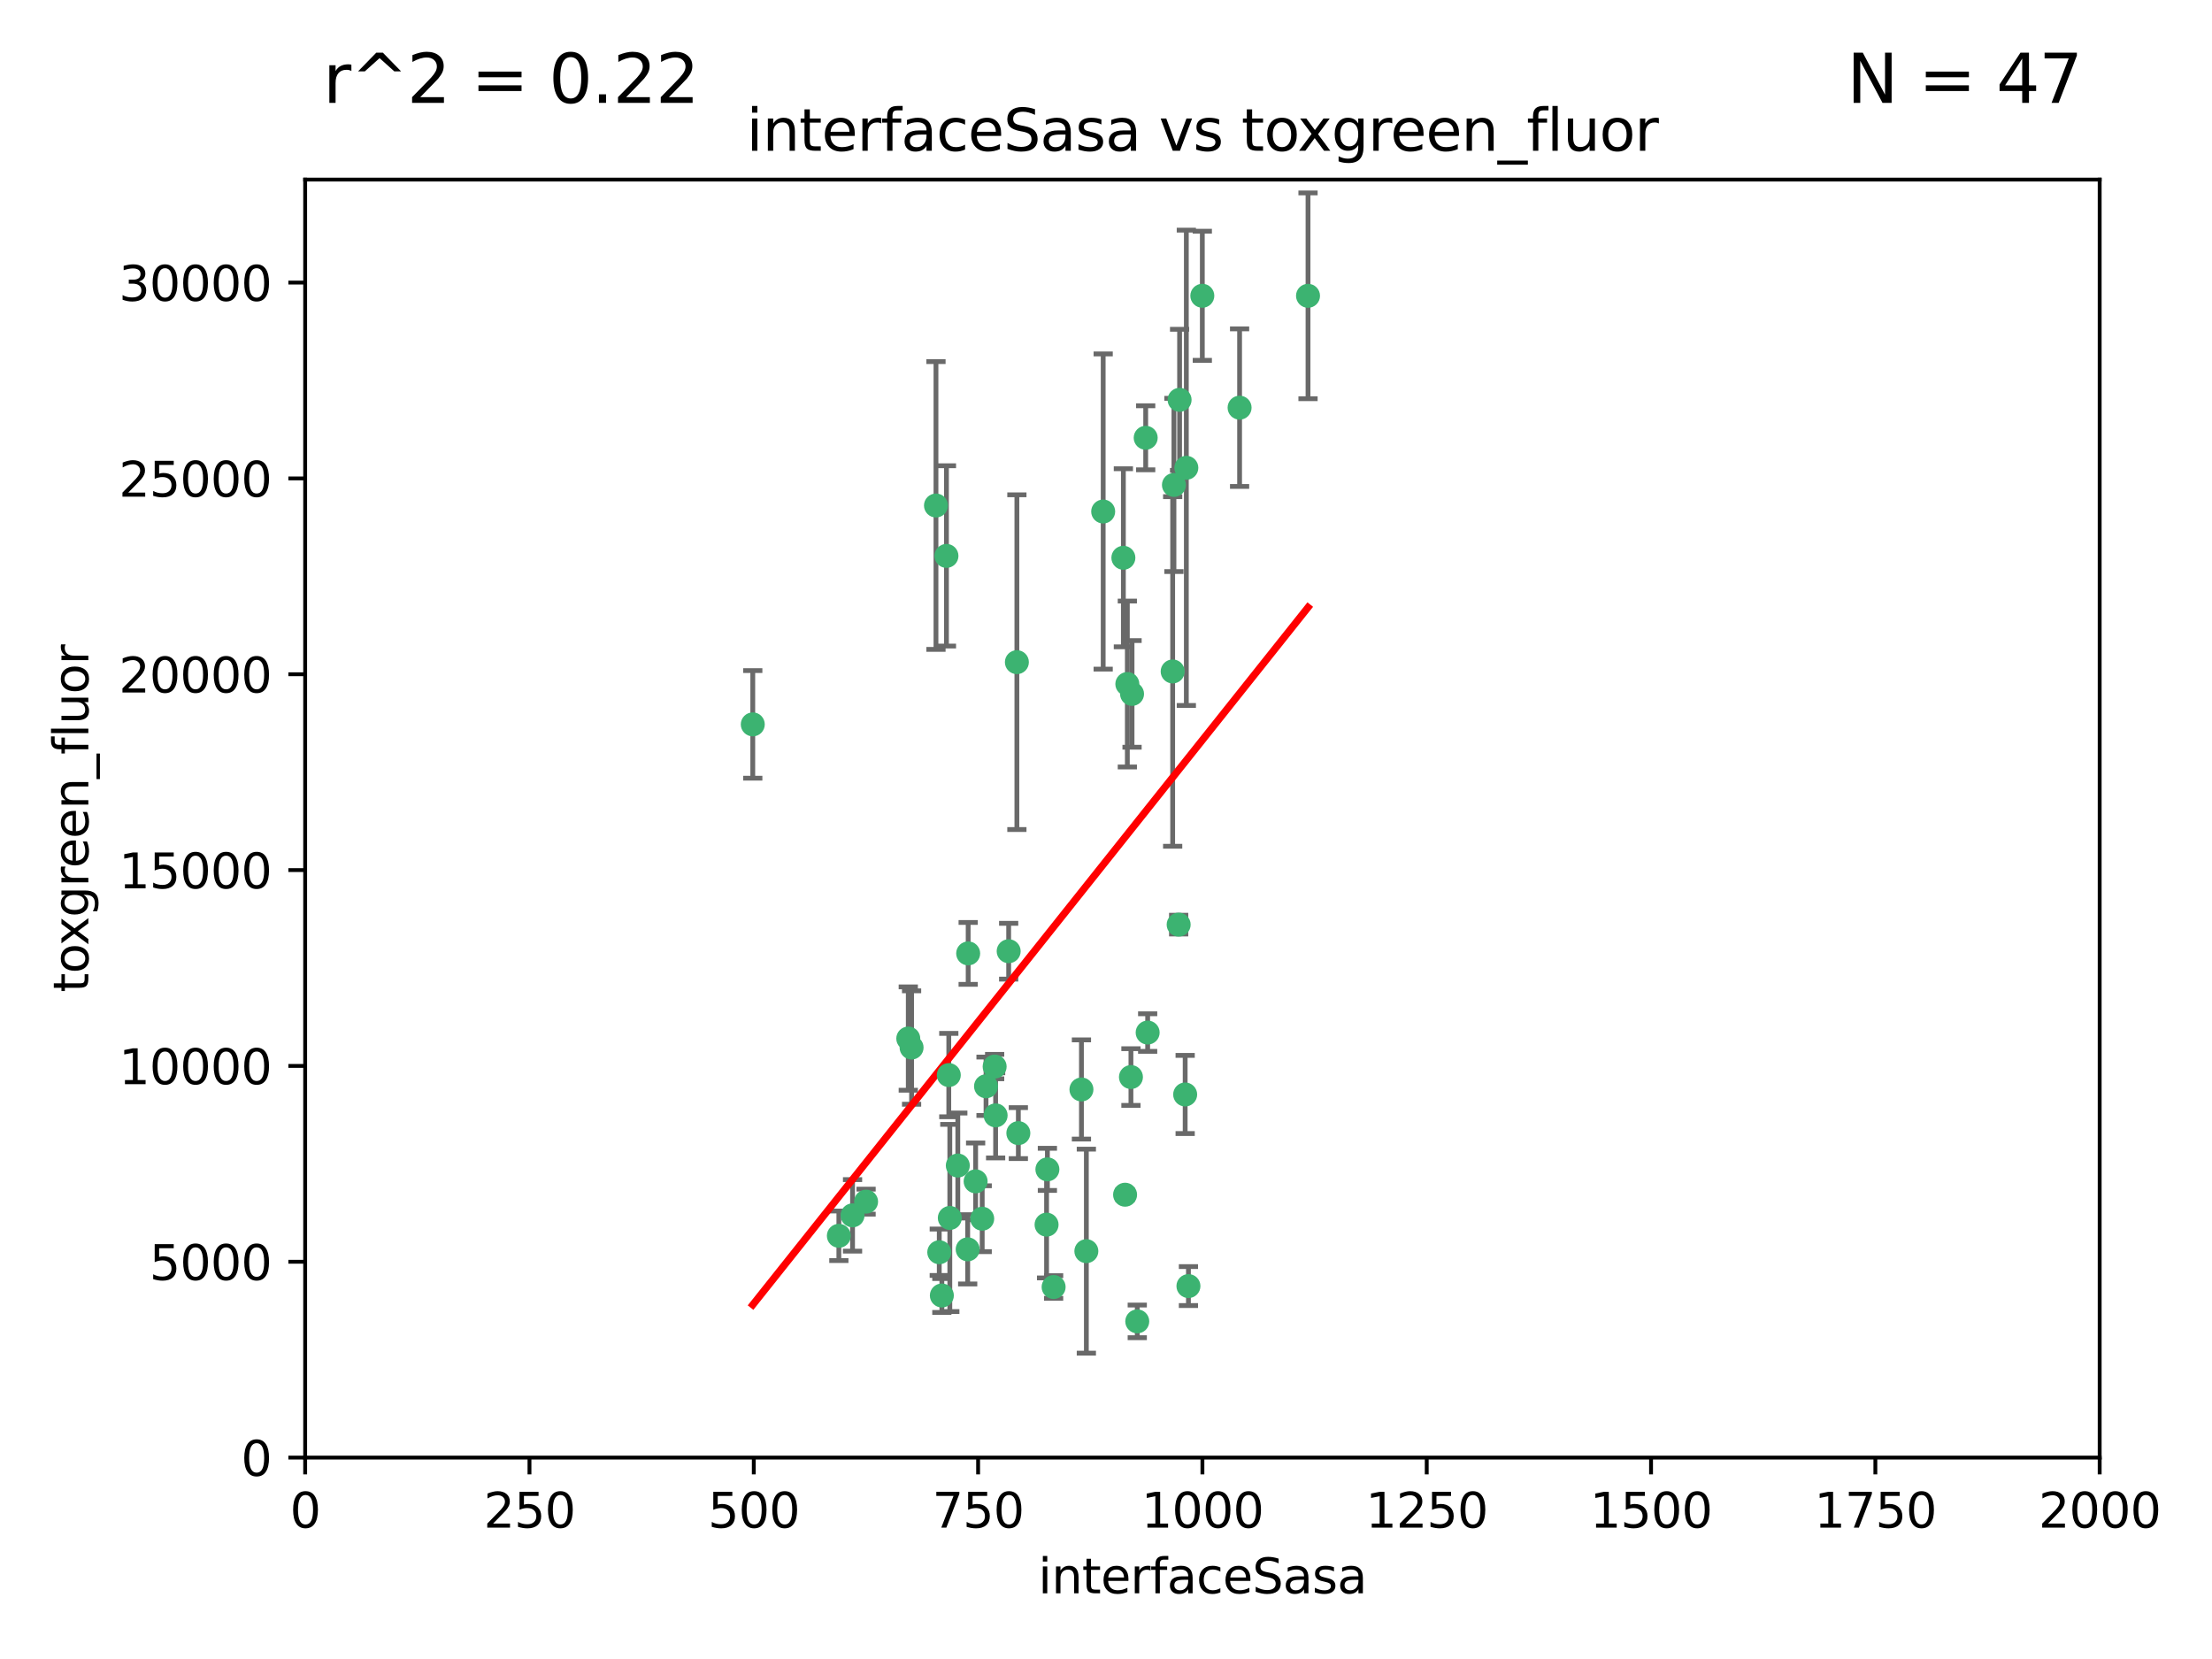 <?xml version="1.0" encoding="utf-8" standalone="no"?>
<!DOCTYPE svg PUBLIC "-//W3C//DTD SVG 1.1//EN"
  "http://www.w3.org/Graphics/SVG/1.1/DTD/svg11.dtd">
<svg xmlns:xlink="http://www.w3.org/1999/xlink" width="460.8pt" height="345.6pt" viewBox="0 0 460.8 345.6" xmlns="http://www.w3.org/2000/svg" version="1.1">
 <defs>
  <style type="text/css">*{stroke-linejoin: round; stroke-linecap: butt}</style>
 </defs>
 <g id="figure_1">
  <g id="patch_1">
   <path d="M 0 345.6 
L 460.8 345.6 
L 460.8 0 
L 0 0 
z
" style="fill: #ffffff"/>
  </g>
  <g id="axes_1">
   <g id="patch_2">
    <path d="M 63.571 303.64 
L 437.4 303.64 
L 437.4 37.411 
L 63.571 37.411 
z
" style="fill: #ffffff"/>
   </g>
   <g id="PathCollection_1">
    <defs>
     <path id="m208e64c1c4" d="M 0 1.118 
C 0.297 1.118 0.581 1 0.791 0.791 
C 1 0.581 1.118 0.297 1.118 0 
C 1.118 -0.297 1 -0.581 0.791 -0.791 
C 0.581 -1 0.297 -1.118 0 -1.118 
C -0.297 -1.118 -0.581 -1 -0.791 -0.791 
C -1 -0.581 -1.118 -0.297 -1.118 0 
C -1.118 0.297 -1 0.581 -0.791 0.791 
C -0.581 1 -0.297 1.118 0 1.118 
z
" style="stroke: #3cb371"/>
    </defs>
    <g clip-path="url(#pb734b043d9)">
     <use xlink:href="#m208e64c1c4" x="272.484" y="61.623" style="fill: #3cb371; stroke: #3cb371"/>
     <use xlink:href="#m208e64c1c4" x="174.75" y="257.44" style="fill: #3cb371; stroke: #3cb371"/>
     <use xlink:href="#m208e64c1c4" x="258.229" y="84.925" style="fill: #3cb371; stroke: #3cb371"/>
     <use xlink:href="#m208e64c1c4" x="247.136" y="97.451" style="fill: #3cb371; stroke: #3cb371"/>
     <use xlink:href="#m208e64c1c4" x="244.553" y="101.022" style="fill: #3cb371; stroke: #3cb371"/>
     <use xlink:href="#m208e64c1c4" x="234.02" y="116.196" style="fill: #3cb371; stroke: #3cb371"/>
     <use xlink:href="#m208e64c1c4" x="238.669" y="91.198" style="fill: #3cb371; stroke: #3cb371"/>
     <use xlink:href="#m208e64c1c4" x="245.731" y="83.293" style="fill: #3cb371; stroke: #3cb371"/>
     <use xlink:href="#m208e64c1c4" x="250.465" y="61.614" style="fill: #3cb371; stroke: #3cb371"/>
     <use xlink:href="#m208e64c1c4" x="201.688" y="198.611" style="fill: #3cb371; stroke: #3cb371"/>
     <use xlink:href="#m208e64c1c4" x="194.981" y="105.307" style="fill: #3cb371; stroke: #3cb371"/>
     <use xlink:href="#m208e64c1c4" x="210.123" y="198.156" style="fill: #3cb371; stroke: #3cb371"/>
     <use xlink:href="#m208e64c1c4" x="229.813" y="106.557" style="fill: #3cb371; stroke: #3cb371"/>
     <use xlink:href="#m208e64c1c4" x="234.375" y="248.881" style="fill: #3cb371; stroke: #3cb371"/>
     <use xlink:href="#m208e64c1c4" x="212.14" y="236.048" style="fill: #3cb371; stroke: #3cb371"/>
     <use xlink:href="#m208e64c1c4" x="195.666" y="260.866" style="fill: #3cb371; stroke: #3cb371"/>
     <use xlink:href="#m208e64c1c4" x="235.596" y="224.369" style="fill: #3cb371; stroke: #3cb371"/>
     <use xlink:href="#m208e64c1c4" x="247.573" y="267.914" style="fill: #3cb371; stroke: #3cb371"/>
     <use xlink:href="#m208e64c1c4" x="201.587" y="260.26" style="fill: #3cb371; stroke: #3cb371"/>
     <use xlink:href="#m208e64c1c4" x="236.912" y="275.268" style="fill: #3cb371; stroke: #3cb371"/>
     <use xlink:href="#m208e64c1c4" x="219.488" y="268.108" style="fill: #3cb371; stroke: #3cb371"/>
     <use xlink:href="#m208e64c1c4" x="196.206" y="269.875" style="fill: #3cb371; stroke: #3cb371"/>
     <use xlink:href="#m208e64c1c4" x="189.211" y="216.348" style="fill: #3cb371; stroke: #3cb371"/>
     <use xlink:href="#m208e64c1c4" x="226.308" y="260.64" style="fill: #3cb371; stroke: #3cb371"/>
     <use xlink:href="#m208e64c1c4" x="203.241" y="246.096" style="fill: #3cb371; stroke: #3cb371"/>
     <use xlink:href="#m208e64c1c4" x="211.835" y="137.942" style="fill: #3cb371; stroke: #3cb371"/>
     <use xlink:href="#m208e64c1c4" x="245.536" y="192.617" style="fill: #3cb371; stroke: #3cb371"/>
     <use xlink:href="#m208e64c1c4" x="244.288" y="139.875" style="fill: #3cb371; stroke: #3cb371"/>
     <use xlink:href="#m208e64c1c4" x="239.078" y="215.101" style="fill: #3cb371; stroke: #3cb371"/>
     <use xlink:href="#m208e64c1c4" x="235.826" y="144.554" style="fill: #3cb371; stroke: #3cb371"/>
     <use xlink:href="#m208e64c1c4" x="246.891" y="227.999" style="fill: #3cb371; stroke: #3cb371"/>
     <use xlink:href="#m208e64c1c4" x="204.611" y="253.881" style="fill: #3cb371; stroke: #3cb371"/>
     <use xlink:href="#m208e64c1c4" x="218.192" y="243.6" style="fill: #3cb371; stroke: #3cb371"/>
     <use xlink:href="#m208e64c1c4" x="177.602" y="253.182" style="fill: #3cb371; stroke: #3cb371"/>
     <use xlink:href="#m208e64c1c4" x="189.899" y="218.219" style="fill: #3cb371; stroke: #3cb371"/>
     <use xlink:href="#m208e64c1c4" x="180.421" y="250.326" style="fill: #3cb371; stroke: #3cb371"/>
     <use xlink:href="#m208e64c1c4" x="197.864" y="253.723" style="fill: #3cb371; stroke: #3cb371"/>
     <use xlink:href="#m208e64c1c4" x="205.407" y="226.291" style="fill: #3cb371; stroke: #3cb371"/>
     <use xlink:href="#m208e64c1c4" x="234.846" y="142.491" style="fill: #3cb371; stroke: #3cb371"/>
     <use xlink:href="#m208e64c1c4" x="197.163" y="115.804" style="fill: #3cb371; stroke: #3cb371"/>
     <use xlink:href="#m208e64c1c4" x="225.284" y="226.956" style="fill: #3cb371; stroke: #3cb371"/>
     <use xlink:href="#m208e64c1c4" x="218.019" y="255.117" style="fill: #3cb371; stroke: #3cb371"/>
     <use xlink:href="#m208e64c1c4" x="199.529" y="242.802" style="fill: #3cb371; stroke: #3cb371"/>
     <use xlink:href="#m208e64c1c4" x="197.651" y="223.957" style="fill: #3cb371; stroke: #3cb371"/>
     <use xlink:href="#m208e64c1c4" x="207.406" y="232.356" style="fill: #3cb371; stroke: #3cb371"/>
     <use xlink:href="#m208e64c1c4" x="207.202" y="222.186" style="fill: #3cb371; stroke: #3cb371"/>
     <use xlink:href="#m208e64c1c4" x="156.817" y="150.901" style="fill: #3cb371; stroke: #3cb371"/>
    </g>
   </g>
   <g id="matplotlib.axis_1">
    <g id="xtick_1">
     <g id="line2d_1">
      <defs>
       <path id="m89a34a3518" d="M 0 0 
L 0 3.5 
" style="stroke: #000000; stroke-width: 0.8"/>
      </defs>
      <g>
       <use xlink:href="#m89a34a3518" x="63.571" y="303.64" style="stroke: #000000; stroke-width: 0.8"/>
      </g>
     </g>
     <g id="text_1">
      <!-- 0 -->
      <g transform="translate(60.39 318.238)scale(0.1 -0.1)">
       <defs>
        <path id="DejaVuSans-30" d="M 2034 4250 
Q 1547 4250 1301 3770 
Q 1056 3291 1056 2328 
Q 1056 1369 1301 889 
Q 1547 409 2034 409 
Q 2525 409 2770 889 
Q 3016 1369 3016 2328 
Q 3016 3291 2770 3770 
Q 2525 4250 2034 4250 
z
M 2034 4750 
Q 2819 4750 3233 4129 
Q 3647 3509 3647 2328 
Q 3647 1150 3233 529 
Q 2819 -91 2034 -91 
Q 1250 -91 836 529 
Q 422 1150 422 2328 
Q 422 3509 836 4129 
Q 1250 4750 2034 4750 
z
" transform="scale(0.016)"/>
       </defs>
       <use xlink:href="#DejaVuSans-30"/>
      </g>
     </g>
    </g>
    <g id="xtick_2">
     <g id="line2d_2">
      <g>
       <use xlink:href="#m89a34a3518" x="110.3" y="303.64" style="stroke: #000000; stroke-width: 0.8"/>
      </g>
     </g>
     <g id="text_2">
      <!-- 250 -->
      <g transform="translate(100.756 318.238)scale(0.1 -0.1)">
       <defs>
        <path id="DejaVuSans-32" d="M 1228 531 
L 3431 531 
L 3431 0 
L 469 0 
L 469 531 
Q 828 903 1448 1529 
Q 2069 2156 2228 2338 
Q 2531 2678 2651 2914 
Q 2772 3150 2772 3378 
Q 2772 3750 2511 3984 
Q 2250 4219 1831 4219 
Q 1534 4219 1204 4116 
Q 875 4013 500 3803 
L 500 4441 
Q 881 4594 1212 4672 
Q 1544 4750 1819 4750 
Q 2544 4750 2975 4387 
Q 3406 4025 3406 3419 
Q 3406 3131 3298 2873 
Q 3191 2616 2906 2266 
Q 2828 2175 2409 1742 
Q 1991 1309 1228 531 
z
" transform="scale(0.016)"/>
        <path id="DejaVuSans-35" d="M 691 4666 
L 3169 4666 
L 3169 4134 
L 1269 4134 
L 1269 2991 
Q 1406 3038 1543 3061 
Q 1681 3084 1819 3084 
Q 2600 3084 3056 2656 
Q 3513 2228 3513 1497 
Q 3513 744 3044 326 
Q 2575 -91 1722 -91 
Q 1428 -91 1123 -41 
Q 819 9 494 109 
L 494 744 
Q 775 591 1075 516 
Q 1375 441 1709 441 
Q 2250 441 2565 725 
Q 2881 1009 2881 1497 
Q 2881 1984 2565 2268 
Q 2250 2553 1709 2553 
Q 1456 2553 1204 2497 
Q 953 2441 691 2322 
L 691 4666 
z
" transform="scale(0.016)"/>
       </defs>
       <use xlink:href="#DejaVuSans-32"/>
       <use xlink:href="#DejaVuSans-35" x="63.623"/>
       <use xlink:href="#DejaVuSans-30" x="127.246"/>
      </g>
     </g>
    </g>
    <g id="xtick_3">
     <g id="line2d_3">
      <g>
       <use xlink:href="#m89a34a3518" x="157.028" y="303.64" style="stroke: #000000; stroke-width: 0.8"/>
      </g>
     </g>
     <g id="text_3">
      <!-- 500 -->
      <g transform="translate(147.485 318.238)scale(0.1 -0.1)">
       <use xlink:href="#DejaVuSans-35"/>
       <use xlink:href="#DejaVuSans-30" x="63.623"/>
       <use xlink:href="#DejaVuSans-30" x="127.246"/>
      </g>
     </g>
    </g>
    <g id="xtick_4">
     <g id="line2d_4">
      <g>
       <use xlink:href="#m89a34a3518" x="203.757" y="303.64" style="stroke: #000000; stroke-width: 0.8"/>
      </g>
     </g>
     <g id="text_4">
      <!-- 750 -->
      <g transform="translate(194.213 318.238)scale(0.1 -0.1)">
       <defs>
        <path id="DejaVuSans-37" d="M 525 4666 
L 3525 4666 
L 3525 4397 
L 1831 0 
L 1172 0 
L 2766 4134 
L 525 4134 
L 525 4666 
z
" transform="scale(0.016)"/>
       </defs>
       <use xlink:href="#DejaVuSans-37"/>
       <use xlink:href="#DejaVuSans-35" x="63.623"/>
       <use xlink:href="#DejaVuSans-30" x="127.246"/>
      </g>
     </g>
    </g>
    <g id="xtick_5">
     <g id="line2d_5">
      <g>
       <use xlink:href="#m89a34a3518" x="250.486" y="303.64" style="stroke: #000000; stroke-width: 0.8"/>
      </g>
     </g>
     <g id="text_5">
      <!-- 1000 -->
      <g transform="translate(237.761 318.238)scale(0.1 -0.1)">
       <defs>
        <path id="DejaVuSans-31" d="M 794 531 
L 1825 531 
L 1825 4091 
L 703 3866 
L 703 4441 
L 1819 4666 
L 2450 4666 
L 2450 531 
L 3481 531 
L 3481 0 
L 794 0 
L 794 531 
z
" transform="scale(0.016)"/>
       </defs>
       <use xlink:href="#DejaVuSans-31"/>
       <use xlink:href="#DejaVuSans-30" x="63.623"/>
       <use xlink:href="#DejaVuSans-30" x="127.246"/>
       <use xlink:href="#DejaVuSans-30" x="190.869"/>
      </g>
     </g>
    </g>
    <g id="xtick_6">
     <g id="line2d_6">
      <g>
       <use xlink:href="#m89a34a3518" x="297.214" y="303.64" style="stroke: #000000; stroke-width: 0.8"/>
      </g>
     </g>
     <g id="text_6">
      <!-- 1250 -->
      <g transform="translate(284.489 318.238)scale(0.1 -0.1)">
       <use xlink:href="#DejaVuSans-31"/>
       <use xlink:href="#DejaVuSans-32" x="63.623"/>
       <use xlink:href="#DejaVuSans-35" x="127.246"/>
       <use xlink:href="#DejaVuSans-30" x="190.869"/>
      </g>
     </g>
    </g>
    <g id="xtick_7">
     <g id="line2d_7">
      <g>
       <use xlink:href="#m89a34a3518" x="343.943" y="303.64" style="stroke: #000000; stroke-width: 0.8"/>
      </g>
     </g>
     <g id="text_7">
      <!-- 1500 -->
      <g transform="translate(331.218 318.238)scale(0.1 -0.1)">
       <use xlink:href="#DejaVuSans-31"/>
       <use xlink:href="#DejaVuSans-35" x="63.623"/>
       <use xlink:href="#DejaVuSans-30" x="127.246"/>
       <use xlink:href="#DejaVuSans-30" x="190.869"/>
      </g>
     </g>
    </g>
    <g id="xtick_8">
     <g id="line2d_8">
      <g>
       <use xlink:href="#m89a34a3518" x="390.671" y="303.64" style="stroke: #000000; stroke-width: 0.8"/>
      </g>
     </g>
     <g id="text_8">
      <!-- 1750 -->
      <g transform="translate(377.946 318.238)scale(0.1 -0.1)">
       <use xlink:href="#DejaVuSans-31"/>
       <use xlink:href="#DejaVuSans-37" x="63.623"/>
       <use xlink:href="#DejaVuSans-35" x="127.246"/>
       <use xlink:href="#DejaVuSans-30" x="190.869"/>
      </g>
     </g>
    </g>
    <g id="xtick_9">
     <g id="line2d_9">
      <g>
       <use xlink:href="#m89a34a3518" x="437.4" y="303.64" style="stroke: #000000; stroke-width: 0.8"/>
      </g>
     </g>
     <g id="text_9">
      <!-- 2000 -->
      <g transform="translate(424.675 318.238)scale(0.1 -0.1)">
       <use xlink:href="#DejaVuSans-32"/>
       <use xlink:href="#DejaVuSans-30" x="63.623"/>
       <use xlink:href="#DejaVuSans-30" x="127.246"/>
       <use xlink:href="#DejaVuSans-30" x="190.869"/>
      </g>
     </g>
    </g>
    <g id="text_10">
     <!-- interfaceSasa -->
     <g transform="translate(216.279 331.917)scale(0.1 -0.1)">
      <defs>
       <path id="DejaVuSans-69" d="M 603 3500 
L 1178 3500 
L 1178 0 
L 603 0 
L 603 3500 
z
M 603 4863 
L 1178 4863 
L 1178 4134 
L 603 4134 
L 603 4863 
z
" transform="scale(0.016)"/>
       <path id="DejaVuSans-6e" d="M 3513 2113 
L 3513 0 
L 2938 0 
L 2938 2094 
Q 2938 2591 2744 2837 
Q 2550 3084 2163 3084 
Q 1697 3084 1428 2787 
Q 1159 2491 1159 1978 
L 1159 0 
L 581 0 
L 581 3500 
L 1159 3500 
L 1159 2956 
Q 1366 3272 1645 3428 
Q 1925 3584 2291 3584 
Q 2894 3584 3203 3211 
Q 3513 2838 3513 2113 
z
" transform="scale(0.016)"/>
       <path id="DejaVuSans-74" d="M 1172 4494 
L 1172 3500 
L 2356 3500 
L 2356 3053 
L 1172 3053 
L 1172 1153 
Q 1172 725 1289 603 
Q 1406 481 1766 481 
L 2356 481 
L 2356 0 
L 1766 0 
Q 1100 0 847 248 
Q 594 497 594 1153 
L 594 3053 
L 172 3053 
L 172 3500 
L 594 3500 
L 594 4494 
L 1172 4494 
z
" transform="scale(0.016)"/>
       <path id="DejaVuSans-65" d="M 3597 1894 
L 3597 1613 
L 953 1613 
Q 991 1019 1311 708 
Q 1631 397 2203 397 
Q 2534 397 2845 478 
Q 3156 559 3463 722 
L 3463 178 
Q 3153 47 2828 -22 
Q 2503 -91 2169 -91 
Q 1331 -91 842 396 
Q 353 884 353 1716 
Q 353 2575 817 3079 
Q 1281 3584 2069 3584 
Q 2775 3584 3186 3129 
Q 3597 2675 3597 1894 
z
M 3022 2063 
Q 3016 2534 2758 2815 
Q 2500 3097 2075 3097 
Q 1594 3097 1305 2825 
Q 1016 2553 972 2059 
L 3022 2063 
z
" transform="scale(0.016)"/>
       <path id="DejaVuSans-72" d="M 2631 2963 
Q 2534 3019 2420 3045 
Q 2306 3072 2169 3072 
Q 1681 3072 1420 2755 
Q 1159 2438 1159 1844 
L 1159 0 
L 581 0 
L 581 3500 
L 1159 3500 
L 1159 2956 
Q 1341 3275 1631 3429 
Q 1922 3584 2338 3584 
Q 2397 3584 2469 3576 
Q 2541 3569 2628 3553 
L 2631 2963 
z
" transform="scale(0.016)"/>
       <path id="DejaVuSans-66" d="M 2375 4863 
L 2375 4384 
L 1825 4384 
Q 1516 4384 1395 4259 
Q 1275 4134 1275 3809 
L 1275 3500 
L 2222 3500 
L 2222 3053 
L 1275 3053 
L 1275 0 
L 697 0 
L 697 3053 
L 147 3053 
L 147 3500 
L 697 3500 
L 697 3744 
Q 697 4328 969 4595 
Q 1241 4863 1831 4863 
L 2375 4863 
z
" transform="scale(0.016)"/>
       <path id="DejaVuSans-61" d="M 2194 1759 
Q 1497 1759 1228 1600 
Q 959 1441 959 1056 
Q 959 750 1161 570 
Q 1363 391 1709 391 
Q 2188 391 2477 730 
Q 2766 1069 2766 1631 
L 2766 1759 
L 2194 1759 
z
M 3341 1997 
L 3341 0 
L 2766 0 
L 2766 531 
Q 2569 213 2275 61 
Q 1981 -91 1556 -91 
Q 1019 -91 701 211 
Q 384 513 384 1019 
Q 384 1609 779 1909 
Q 1175 2209 1959 2209 
L 2766 2209 
L 2766 2266 
Q 2766 2663 2505 2880 
Q 2244 3097 1772 3097 
Q 1472 3097 1187 3025 
Q 903 2953 641 2809 
L 641 3341 
Q 956 3463 1253 3523 
Q 1550 3584 1831 3584 
Q 2591 3584 2966 3190 
Q 3341 2797 3341 1997 
z
" transform="scale(0.016)"/>
       <path id="DejaVuSans-63" d="M 3122 3366 
L 3122 2828 
Q 2878 2963 2633 3030 
Q 2388 3097 2138 3097 
Q 1578 3097 1268 2742 
Q 959 2388 959 1747 
Q 959 1106 1268 751 
Q 1578 397 2138 397 
Q 2388 397 2633 464 
Q 2878 531 3122 666 
L 3122 134 
Q 2881 22 2623 -34 
Q 2366 -91 2075 -91 
Q 1284 -91 818 406 
Q 353 903 353 1747 
Q 353 2603 823 3093 
Q 1294 3584 2113 3584 
Q 2378 3584 2631 3529 
Q 2884 3475 3122 3366 
z
" transform="scale(0.016)"/>
       <path id="DejaVuSans-53" d="M 3425 4513 
L 3425 3897 
Q 3066 4069 2747 4153 
Q 2428 4238 2131 4238 
Q 1616 4238 1336 4038 
Q 1056 3838 1056 3469 
Q 1056 3159 1242 3001 
Q 1428 2844 1947 2747 
L 2328 2669 
Q 3034 2534 3370 2195 
Q 3706 1856 3706 1288 
Q 3706 609 3251 259 
Q 2797 -91 1919 -91 
Q 1588 -91 1214 -16 
Q 841 59 441 206 
L 441 856 
Q 825 641 1194 531 
Q 1563 422 1919 422 
Q 2459 422 2753 634 
Q 3047 847 3047 1241 
Q 3047 1584 2836 1778 
Q 2625 1972 2144 2069 
L 1759 2144 
Q 1053 2284 737 2584 
Q 422 2884 422 3419 
Q 422 4038 858 4394 
Q 1294 4750 2059 4750 
Q 2388 4750 2728 4690 
Q 3069 4631 3425 4513 
z
" transform="scale(0.016)"/>
       <path id="DejaVuSans-73" d="M 2834 3397 
L 2834 2853 
Q 2591 2978 2328 3040 
Q 2066 3103 1784 3103 
Q 1356 3103 1142 2972 
Q 928 2841 928 2578 
Q 928 2378 1081 2264 
Q 1234 2150 1697 2047 
L 1894 2003 
Q 2506 1872 2764 1633 
Q 3022 1394 3022 966 
Q 3022 478 2636 193 
Q 2250 -91 1575 -91 
Q 1294 -91 989 -36 
Q 684 19 347 128 
L 347 722 
Q 666 556 975 473 
Q 1284 391 1588 391 
Q 1994 391 2212 530 
Q 2431 669 2431 922 
Q 2431 1156 2273 1281 
Q 2116 1406 1581 1522 
L 1381 1569 
Q 847 1681 609 1914 
Q 372 2147 372 2553 
Q 372 3047 722 3315 
Q 1072 3584 1716 3584 
Q 2034 3584 2315 3537 
Q 2597 3491 2834 3397 
z
" transform="scale(0.016)"/>
      </defs>
      <use xlink:href="#DejaVuSans-69"/>
      <use xlink:href="#DejaVuSans-6e" x="27.783"/>
      <use xlink:href="#DejaVuSans-74" x="91.162"/>
      <use xlink:href="#DejaVuSans-65" x="130.371"/>
      <use xlink:href="#DejaVuSans-72" x="191.895"/>
      <use xlink:href="#DejaVuSans-66" x="233.008"/>
      <use xlink:href="#DejaVuSans-61" x="268.213"/>
      <use xlink:href="#DejaVuSans-63" x="329.492"/>
      <use xlink:href="#DejaVuSans-65" x="384.473"/>
      <use xlink:href="#DejaVuSans-53" x="445.996"/>
      <use xlink:href="#DejaVuSans-61" x="509.473"/>
      <use xlink:href="#DejaVuSans-73" x="570.752"/>
      <use xlink:href="#DejaVuSans-61" x="622.852"/>
     </g>
    </g>
   </g>
   <g id="matplotlib.axis_2">
    <g id="ytick_1">
     <g id="line2d_10">
      <defs>
       <path id="m016fa4a0d4" d="M 0 0 
L -3.5 0 
" style="stroke: #000000; stroke-width: 0.8"/>
      </defs>
      <g>
       <use xlink:href="#m016fa4a0d4" x="63.571" y="303.64" style="stroke: #000000; stroke-width: 0.8"/>
      </g>
     </g>
     <g id="text_11">
      <!-- 0 -->
      <g transform="translate(50.209 307.439)scale(0.1 -0.1)">
       <use xlink:href="#DejaVuSans-30"/>
      </g>
     </g>
    </g>
    <g id="ytick_2">
     <g id="line2d_11">
      <g>
       <use xlink:href="#m016fa4a0d4" x="63.571" y="262.845" style="stroke: #000000; stroke-width: 0.8"/>
      </g>
     </g>
     <g id="text_12">
      <!-- 5000 -->
      <g transform="translate(31.121 266.644)scale(0.1 -0.1)">
       <use xlink:href="#DejaVuSans-35"/>
       <use xlink:href="#DejaVuSans-30" x="63.623"/>
       <use xlink:href="#DejaVuSans-30" x="127.246"/>
       <use xlink:href="#DejaVuSans-30" x="190.869"/>
      </g>
     </g>
    </g>
    <g id="ytick_3">
     <g id="line2d_12">
      <g>
       <use xlink:href="#m016fa4a0d4" x="63.571" y="222.05" style="stroke: #000000; stroke-width: 0.8"/>
      </g>
     </g>
     <g id="text_13">
      <!-- 10000 -->
      <g transform="translate(24.759 225.849)scale(0.1 -0.1)">
       <use xlink:href="#DejaVuSans-31"/>
       <use xlink:href="#DejaVuSans-30" x="63.623"/>
       <use xlink:href="#DejaVuSans-30" x="127.246"/>
       <use xlink:href="#DejaVuSans-30" x="190.869"/>
       <use xlink:href="#DejaVuSans-30" x="254.492"/>
      </g>
     </g>
    </g>
    <g id="ytick_4">
     <g id="line2d_13">
      <g>
       <use xlink:href="#m016fa4a0d4" x="63.571" y="181.255" style="stroke: #000000; stroke-width: 0.8"/>
      </g>
     </g>
     <g id="text_14">
      <!-- 15000 -->
      <g transform="translate(24.759 185.054)scale(0.1 -0.1)">
       <use xlink:href="#DejaVuSans-31"/>
       <use xlink:href="#DejaVuSans-35" x="63.623"/>
       <use xlink:href="#DejaVuSans-30" x="127.246"/>
       <use xlink:href="#DejaVuSans-30" x="190.869"/>
       <use xlink:href="#DejaVuSans-30" x="254.492"/>
      </g>
     </g>
    </g>
    <g id="ytick_5">
     <g id="line2d_14">
      <g>
       <use xlink:href="#m016fa4a0d4" x="63.571" y="140.459" style="stroke: #000000; stroke-width: 0.8"/>
      </g>
     </g>
     <g id="text_15">
      <!-- 20000 -->
      <g transform="translate(24.759 144.259)scale(0.1 -0.1)">
       <use xlink:href="#DejaVuSans-32"/>
       <use xlink:href="#DejaVuSans-30" x="63.623"/>
       <use xlink:href="#DejaVuSans-30" x="127.246"/>
       <use xlink:href="#DejaVuSans-30" x="190.869"/>
       <use xlink:href="#DejaVuSans-30" x="254.492"/>
      </g>
     </g>
    </g>
    <g id="ytick_6">
     <g id="line2d_15">
      <g>
       <use xlink:href="#m016fa4a0d4" x="63.571" y="99.664" style="stroke: #000000; stroke-width: 0.8"/>
      </g>
     </g>
     <g id="text_16">
      <!-- 25000 -->
      <g transform="translate(24.759 103.464)scale(0.1 -0.1)">
       <use xlink:href="#DejaVuSans-32"/>
       <use xlink:href="#DejaVuSans-35" x="63.623"/>
       <use xlink:href="#DejaVuSans-30" x="127.246"/>
       <use xlink:href="#DejaVuSans-30" x="190.869"/>
       <use xlink:href="#DejaVuSans-30" x="254.492"/>
      </g>
     </g>
    </g>
    <g id="ytick_7">
     <g id="line2d_16">
      <g>
       <use xlink:href="#m016fa4a0d4" x="63.571" y="58.869" style="stroke: #000000; stroke-width: 0.8"/>
      </g>
     </g>
     <g id="text_17">
      <!-- 30000 -->
      <g transform="translate(24.759 62.668)scale(0.1 -0.1)">
       <defs>
        <path id="DejaVuSans-33" d="M 2597 2516 
Q 3050 2419 3304 2112 
Q 3559 1806 3559 1356 
Q 3559 666 3084 287 
Q 2609 -91 1734 -91 
Q 1441 -91 1130 -33 
Q 819 25 488 141 
L 488 750 
Q 750 597 1062 519 
Q 1375 441 1716 441 
Q 2309 441 2620 675 
Q 2931 909 2931 1356 
Q 2931 1769 2642 2001 
Q 2353 2234 1838 2234 
L 1294 2234 
L 1294 2753 
L 1863 2753 
Q 2328 2753 2575 2939 
Q 2822 3125 2822 3475 
Q 2822 3834 2567 4026 
Q 2313 4219 1838 4219 
Q 1578 4219 1281 4162 
Q 984 4106 628 3988 
L 628 4550 
Q 988 4650 1302 4700 
Q 1616 4750 1894 4750 
Q 2613 4750 3031 4423 
Q 3450 4097 3450 3541 
Q 3450 3153 3228 2886 
Q 3006 2619 2597 2516 
z
" transform="scale(0.016)"/>
       </defs>
       <use xlink:href="#DejaVuSans-33"/>
       <use xlink:href="#DejaVuSans-30" x="63.623"/>
       <use xlink:href="#DejaVuSans-30" x="127.246"/>
       <use xlink:href="#DejaVuSans-30" x="190.869"/>
       <use xlink:href="#DejaVuSans-30" x="254.492"/>
      </g>
     </g>
    </g>
    <g id="text_18">
     <!-- toxgreen_fluor -->
     <g transform="translate(18.401 206.72)rotate(-90)scale(0.1 -0.1)">
      <defs>
       <path id="DejaVuSans-6f" d="M 1959 3097 
Q 1497 3097 1228 2736 
Q 959 2375 959 1747 
Q 959 1119 1226 758 
Q 1494 397 1959 397 
Q 2419 397 2687 759 
Q 2956 1122 2956 1747 
Q 2956 2369 2687 2733 
Q 2419 3097 1959 3097 
z
M 1959 3584 
Q 2709 3584 3137 3096 
Q 3566 2609 3566 1747 
Q 3566 888 3137 398 
Q 2709 -91 1959 -91 
Q 1206 -91 779 398 
Q 353 888 353 1747 
Q 353 2609 779 3096 
Q 1206 3584 1959 3584 
z
" transform="scale(0.016)"/>
       <path id="DejaVuSans-78" d="M 3513 3500 
L 2247 1797 
L 3578 0 
L 2900 0 
L 1881 1375 
L 863 0 
L 184 0 
L 1544 1831 
L 300 3500 
L 978 3500 
L 1906 2253 
L 2834 3500 
L 3513 3500 
z
" transform="scale(0.016)"/>
       <path id="DejaVuSans-67" d="M 2906 1791 
Q 2906 2416 2648 2759 
Q 2391 3103 1925 3103 
Q 1463 3103 1205 2759 
Q 947 2416 947 1791 
Q 947 1169 1205 825 
Q 1463 481 1925 481 
Q 2391 481 2648 825 
Q 2906 1169 2906 1791 
z
M 3481 434 
Q 3481 -459 3084 -895 
Q 2688 -1331 1869 -1331 
Q 1566 -1331 1297 -1286 
Q 1028 -1241 775 -1147 
L 775 -588 
Q 1028 -725 1275 -790 
Q 1522 -856 1778 -856 
Q 2344 -856 2625 -561 
Q 2906 -266 2906 331 
L 2906 616 
Q 2728 306 2450 153 
Q 2172 0 1784 0 
Q 1141 0 747 490 
Q 353 981 353 1791 
Q 353 2603 747 3093 
Q 1141 3584 1784 3584 
Q 2172 3584 2450 3431 
Q 2728 3278 2906 2969 
L 2906 3500 
L 3481 3500 
L 3481 434 
z
" transform="scale(0.016)"/>
       <path id="DejaVuSans-5f" d="M 3263 -1063 
L 3263 -1509 
L -63 -1509 
L -63 -1063 
L 3263 -1063 
z
" transform="scale(0.016)"/>
       <path id="DejaVuSans-6c" d="M 603 4863 
L 1178 4863 
L 1178 0 
L 603 0 
L 603 4863 
z
" transform="scale(0.016)"/>
       <path id="DejaVuSans-75" d="M 544 1381 
L 544 3500 
L 1119 3500 
L 1119 1403 
Q 1119 906 1312 657 
Q 1506 409 1894 409 
Q 2359 409 2629 706 
Q 2900 1003 2900 1516 
L 2900 3500 
L 3475 3500 
L 3475 0 
L 2900 0 
L 2900 538 
Q 2691 219 2414 64 
Q 2138 -91 1772 -91 
Q 1169 -91 856 284 
Q 544 659 544 1381 
z
M 1991 3584 
L 1991 3584 
z
" transform="scale(0.016)"/>
      </defs>
      <use xlink:href="#DejaVuSans-74"/>
      <use xlink:href="#DejaVuSans-6f" x="39.209"/>
      <use xlink:href="#DejaVuSans-78" x="97.266"/>
      <use xlink:href="#DejaVuSans-67" x="156.445"/>
      <use xlink:href="#DejaVuSans-72" x="219.922"/>
      <use xlink:href="#DejaVuSans-65" x="258.785"/>
      <use xlink:href="#DejaVuSans-65" x="320.309"/>
      <use xlink:href="#DejaVuSans-6e" x="381.832"/>
      <use xlink:href="#DejaVuSans-5f" x="445.211"/>
      <use xlink:href="#DejaVuSans-66" x="495.211"/>
      <use xlink:href="#DejaVuSans-6c" x="530.416"/>
      <use xlink:href="#DejaVuSans-75" x="558.199"/>
      <use xlink:href="#DejaVuSans-6f" x="621.578"/>
      <use xlink:href="#DejaVuSans-72" x="682.76"/>
     </g>
    </g>
   </g>
   <g id="LineCollection_1">
    <path d="M 272.484 83.058 
L 272.484 40.187 
" clip-path="url(#pb734b043d9)" style="fill: none; stroke: #696969"/>
    <path d="M 174.75 262.6 
L 174.75 252.279 
" clip-path="url(#pb734b043d9)" style="fill: none; stroke: #696969"/>
    <path d="M 258.229 101.336 
L 258.229 68.515 
" clip-path="url(#pb734b043d9)" style="fill: none; stroke: #696969"/>
    <path d="M 247.136 146.963 
L 247.136 47.939 
" clip-path="url(#pb734b043d9)" style="fill: none; stroke: #696969"/>
    <path d="M 244.553 119.066 
L 244.553 82.979 
" clip-path="url(#pb734b043d9)" style="fill: none; stroke: #696969"/>
    <path d="M 234.02 134.745 
L 234.02 97.647 
" clip-path="url(#pb734b043d9)" style="fill: none; stroke: #696969"/>
    <path d="M 238.669 97.868 
L 238.669 84.528 
" clip-path="url(#pb734b043d9)" style="fill: none; stroke: #696969"/>
    <path d="M 245.731 97.986 
L 245.731 68.599 
" clip-path="url(#pb734b043d9)" style="fill: none; stroke: #696969"/>
    <path d="M 250.465 75.067 
L 250.465 48.16 
" clip-path="url(#pb734b043d9)" style="fill: none; stroke: #696969"/>
    <path d="M 201.688 205.055 
L 201.688 192.168 
" clip-path="url(#pb734b043d9)" style="fill: none; stroke: #696969"/>
    <path d="M 194.981 135.28 
L 194.981 75.334 
" clip-path="url(#pb734b043d9)" style="fill: none; stroke: #696969"/>
    <path d="M 210.123 203.967 
L 210.123 192.344 
" clip-path="url(#pb734b043d9)" style="fill: none; stroke: #696969"/>
    <path d="M 229.813 139.387 
L 229.813 73.727 
" clip-path="url(#pb734b043d9)" style="fill: none; stroke: #696969"/>
    <path d="M 234.375 249.896 
L 234.375 247.866 
" clip-path="url(#pb734b043d9)" style="fill: none; stroke: #696969"/>
    <path d="M 212.14 241.356 
L 212.14 230.74 
" clip-path="url(#pb734b043d9)" style="fill: none; stroke: #696969"/>
    <path d="M 195.666 265.698 
L 195.666 256.034 
" clip-path="url(#pb734b043d9)" style="fill: none; stroke: #696969"/>
    <path d="M 235.596 230.273 
L 235.596 218.464 
" clip-path="url(#pb734b043d9)" style="fill: none; stroke: #696969"/>
    <path d="M 247.573 271.971 
L 247.573 263.857 
" clip-path="url(#pb734b043d9)" style="fill: none; stroke: #696969"/>
    <path d="M 201.587 267.474 
L 201.587 253.045 
" clip-path="url(#pb734b043d9)" style="fill: none; stroke: #696969"/>
    <path d="M 236.912 278.667 
L 236.912 271.868 
" clip-path="url(#pb734b043d9)" style="fill: none; stroke: #696969"/>
    <path d="M 219.488 270.462 
L 219.488 265.753 
" clip-path="url(#pb734b043d9)" style="fill: none; stroke: #696969"/>
    <path d="M 196.206 273.409 
L 196.206 266.341 
" clip-path="url(#pb734b043d9)" style="fill: none; stroke: #696969"/>
    <path d="M 189.211 227.113 
L 189.211 205.583 
" clip-path="url(#pb734b043d9)" style="fill: none; stroke: #696969"/>
    <path d="M 226.308 281.889 
L 226.308 239.39 
" clip-path="url(#pb734b043d9)" style="fill: none; stroke: #696969"/>
    <path d="M 203.241 254.089 
L 203.241 238.103 
" clip-path="url(#pb734b043d9)" style="fill: none; stroke: #696969"/>
    <path d="M 211.835 172.804 
L 211.835 103.08 
" clip-path="url(#pb734b043d9)" style="fill: none; stroke: #696969"/>
    <path d="M 245.536 194.574 
L 245.536 190.659 
" clip-path="url(#pb734b043d9)" style="fill: none; stroke: #696969"/>
    <path d="M 244.288 176.287 
L 244.288 103.464 
" clip-path="url(#pb734b043d9)" style="fill: none; stroke: #696969"/>
    <path d="M 239.078 219.013 
L 239.078 211.189 
" clip-path="url(#pb734b043d9)" style="fill: none; stroke: #696969"/>
    <path d="M 235.826 155.662 
L 235.826 133.445 
" clip-path="url(#pb734b043d9)" style="fill: none; stroke: #696969"/>
    <path d="M 246.891 236.14 
L 246.891 219.858 
" clip-path="url(#pb734b043d9)" style="fill: none; stroke: #696969"/>
    <path d="M 204.611 260.74 
L 204.611 247.023 
" clip-path="url(#pb734b043d9)" style="fill: none; stroke: #696969"/>
    <path d="M 218.192 247.989 
L 218.192 239.21 
" clip-path="url(#pb734b043d9)" style="fill: none; stroke: #696969"/>
    <path d="M 177.602 260.631 
L 177.602 245.734 
" clip-path="url(#pb734b043d9)" style="fill: none; stroke: #696969"/>
    <path d="M 189.899 230.03 
L 189.899 206.407 
" clip-path="url(#pb734b043d9)" style="fill: none; stroke: #696969"/>
    <path d="M 180.421 252.928 
L 180.421 247.723 
" clip-path="url(#pb734b043d9)" style="fill: none; stroke: #696969"/>
    <path d="M 197.864 273.219 
L 197.864 234.226 
" clip-path="url(#pb734b043d9)" style="fill: none; stroke: #696969"/>
    <path d="M 205.407 232.375 
L 205.407 220.208 
" clip-path="url(#pb734b043d9)" style="fill: none; stroke: #696969"/>
    <path d="M 234.846 159.773 
L 234.846 125.209 
" clip-path="url(#pb734b043d9)" style="fill: none; stroke: #696969"/>
    <path d="M 197.163 134.583 
L 197.163 97.026 
" clip-path="url(#pb734b043d9)" style="fill: none; stroke: #696969"/>
    <path d="M 225.284 237.288 
L 225.284 216.624 
" clip-path="url(#pb734b043d9)" style="fill: none; stroke: #696969"/>
    <path d="M 218.019 266.211 
L 218.019 244.023 
" clip-path="url(#pb734b043d9)" style="fill: none; stroke: #696969"/>
    <path d="M 199.529 253.739 
L 199.529 231.864 
" clip-path="url(#pb734b043d9)" style="fill: none; stroke: #696969"/>
    <path d="M 197.651 232.641 
L 197.651 215.272 
" clip-path="url(#pb734b043d9)" style="fill: none; stroke: #696969"/>
    <path d="M 207.406 241.221 
L 207.406 223.49 
" clip-path="url(#pb734b043d9)" style="fill: none; stroke: #696969"/>
    <path d="M 207.202 224.733 
L 207.202 219.639 
" clip-path="url(#pb734b043d9)" style="fill: none; stroke: #696969"/>
    <path d="M 156.817 162.109 
L 156.817 139.694 
" clip-path="url(#pb734b043d9)" style="fill: none; stroke: #696969"/>
   </g>
   <g id="line2d_17">
    <defs>
     <path id="mf02b8a7447" d="M 2 0 
L -2 -0 
" style="stroke: #696969"/>
    </defs>
    <g clip-path="url(#pb734b043d9)">
     <use xlink:href="#mf02b8a7447" x="272.484" y="83.058" style="fill: #696969; stroke: #696969"/>
     <use xlink:href="#mf02b8a7447" x="174.75" y="262.6" style="fill: #696969; stroke: #696969"/>
     <use xlink:href="#mf02b8a7447" x="258.229" y="101.336" style="fill: #696969; stroke: #696969"/>
     <use xlink:href="#mf02b8a7447" x="247.136" y="146.963" style="fill: #696969; stroke: #696969"/>
     <use xlink:href="#mf02b8a7447" x="244.553" y="119.066" style="fill: #696969; stroke: #696969"/>
     <use xlink:href="#mf02b8a7447" x="234.02" y="134.745" style="fill: #696969; stroke: #696969"/>
     <use xlink:href="#mf02b8a7447" x="238.669" y="97.868" style="fill: #696969; stroke: #696969"/>
     <use xlink:href="#mf02b8a7447" x="245.731" y="97.986" style="fill: #696969; stroke: #696969"/>
     <use xlink:href="#mf02b8a7447" x="250.465" y="75.067" style="fill: #696969; stroke: #696969"/>
     <use xlink:href="#mf02b8a7447" x="201.688" y="205.055" style="fill: #696969; stroke: #696969"/>
     <use xlink:href="#mf02b8a7447" x="194.981" y="135.28" style="fill: #696969; stroke: #696969"/>
     <use xlink:href="#mf02b8a7447" x="210.123" y="203.967" style="fill: #696969; stroke: #696969"/>
     <use xlink:href="#mf02b8a7447" x="229.813" y="139.387" style="fill: #696969; stroke: #696969"/>
     <use xlink:href="#mf02b8a7447" x="234.375" y="249.896" style="fill: #696969; stroke: #696969"/>
     <use xlink:href="#mf02b8a7447" x="212.14" y="241.356" style="fill: #696969; stroke: #696969"/>
     <use xlink:href="#mf02b8a7447" x="195.666" y="265.698" style="fill: #696969; stroke: #696969"/>
     <use xlink:href="#mf02b8a7447" x="235.596" y="230.273" style="fill: #696969; stroke: #696969"/>
     <use xlink:href="#mf02b8a7447" x="247.573" y="271.971" style="fill: #696969; stroke: #696969"/>
     <use xlink:href="#mf02b8a7447" x="201.587" y="267.474" style="fill: #696969; stroke: #696969"/>
     <use xlink:href="#mf02b8a7447" x="236.912" y="278.667" style="fill: #696969; stroke: #696969"/>
     <use xlink:href="#mf02b8a7447" x="219.488" y="270.462" style="fill: #696969; stroke: #696969"/>
     <use xlink:href="#mf02b8a7447" x="196.206" y="273.409" style="fill: #696969; stroke: #696969"/>
     <use xlink:href="#mf02b8a7447" x="189.211" y="227.113" style="fill: #696969; stroke: #696969"/>
     <use xlink:href="#mf02b8a7447" x="226.308" y="281.889" style="fill: #696969; stroke: #696969"/>
     <use xlink:href="#mf02b8a7447" x="203.241" y="254.089" style="fill: #696969; stroke: #696969"/>
     <use xlink:href="#mf02b8a7447" x="211.835" y="172.804" style="fill: #696969; stroke: #696969"/>
     <use xlink:href="#mf02b8a7447" x="245.536" y="194.574" style="fill: #696969; stroke: #696969"/>
     <use xlink:href="#mf02b8a7447" x="244.288" y="176.287" style="fill: #696969; stroke: #696969"/>
     <use xlink:href="#mf02b8a7447" x="239.078" y="219.013" style="fill: #696969; stroke: #696969"/>
     <use xlink:href="#mf02b8a7447" x="235.826" y="155.662" style="fill: #696969; stroke: #696969"/>
     <use xlink:href="#mf02b8a7447" x="246.891" y="236.14" style="fill: #696969; stroke: #696969"/>
     <use xlink:href="#mf02b8a7447" x="204.611" y="260.74" style="fill: #696969; stroke: #696969"/>
     <use xlink:href="#mf02b8a7447" x="218.192" y="247.989" style="fill: #696969; stroke: #696969"/>
     <use xlink:href="#mf02b8a7447" x="177.602" y="260.631" style="fill: #696969; stroke: #696969"/>
     <use xlink:href="#mf02b8a7447" x="189.899" y="230.03" style="fill: #696969; stroke: #696969"/>
     <use xlink:href="#mf02b8a7447" x="180.421" y="252.928" style="fill: #696969; stroke: #696969"/>
     <use xlink:href="#mf02b8a7447" x="197.864" y="273.219" style="fill: #696969; stroke: #696969"/>
     <use xlink:href="#mf02b8a7447" x="205.407" y="232.375" style="fill: #696969; stroke: #696969"/>
     <use xlink:href="#mf02b8a7447" x="234.846" y="159.773" style="fill: #696969; stroke: #696969"/>
     <use xlink:href="#mf02b8a7447" x="197.163" y="134.583" style="fill: #696969; stroke: #696969"/>
     <use xlink:href="#mf02b8a7447" x="225.284" y="237.288" style="fill: #696969; stroke: #696969"/>
     <use xlink:href="#mf02b8a7447" x="218.019" y="266.211" style="fill: #696969; stroke: #696969"/>
     <use xlink:href="#mf02b8a7447" x="199.529" y="253.739" style="fill: #696969; stroke: #696969"/>
     <use xlink:href="#mf02b8a7447" x="197.651" y="232.641" style="fill: #696969; stroke: #696969"/>
     <use xlink:href="#mf02b8a7447" x="207.406" y="241.221" style="fill: #696969; stroke: #696969"/>
     <use xlink:href="#mf02b8a7447" x="207.202" y="224.733" style="fill: #696969; stroke: #696969"/>
     <use xlink:href="#mf02b8a7447" x="156.817" y="162.109" style="fill: #696969; stroke: #696969"/>
    </g>
   </g>
   <g id="line2d_18">
    <g clip-path="url(#pb734b043d9)">
     <use xlink:href="#mf02b8a7447" x="272.484" y="40.187" style="fill: #696969; stroke: #696969"/>
     <use xlink:href="#mf02b8a7447" x="174.75" y="252.279" style="fill: #696969; stroke: #696969"/>
     <use xlink:href="#mf02b8a7447" x="258.229" y="68.515" style="fill: #696969; stroke: #696969"/>
     <use xlink:href="#mf02b8a7447" x="247.136" y="47.939" style="fill: #696969; stroke: #696969"/>
     <use xlink:href="#mf02b8a7447" x="244.553" y="82.979" style="fill: #696969; stroke: #696969"/>
     <use xlink:href="#mf02b8a7447" x="234.02" y="97.647" style="fill: #696969; stroke: #696969"/>
     <use xlink:href="#mf02b8a7447" x="238.669" y="84.528" style="fill: #696969; stroke: #696969"/>
     <use xlink:href="#mf02b8a7447" x="245.731" y="68.599" style="fill: #696969; stroke: #696969"/>
     <use xlink:href="#mf02b8a7447" x="250.465" y="48.16" style="fill: #696969; stroke: #696969"/>
     <use xlink:href="#mf02b8a7447" x="201.688" y="192.168" style="fill: #696969; stroke: #696969"/>
     <use xlink:href="#mf02b8a7447" x="194.981" y="75.334" style="fill: #696969; stroke: #696969"/>
     <use xlink:href="#mf02b8a7447" x="210.123" y="192.344" style="fill: #696969; stroke: #696969"/>
     <use xlink:href="#mf02b8a7447" x="229.813" y="73.727" style="fill: #696969; stroke: #696969"/>
     <use xlink:href="#mf02b8a7447" x="234.375" y="247.866" style="fill: #696969; stroke: #696969"/>
     <use xlink:href="#mf02b8a7447" x="212.14" y="230.74" style="fill: #696969; stroke: #696969"/>
     <use xlink:href="#mf02b8a7447" x="195.666" y="256.034" style="fill: #696969; stroke: #696969"/>
     <use xlink:href="#mf02b8a7447" x="235.596" y="218.464" style="fill: #696969; stroke: #696969"/>
     <use xlink:href="#mf02b8a7447" x="247.573" y="263.857" style="fill: #696969; stroke: #696969"/>
     <use xlink:href="#mf02b8a7447" x="201.587" y="253.045" style="fill: #696969; stroke: #696969"/>
     <use xlink:href="#mf02b8a7447" x="236.912" y="271.868" style="fill: #696969; stroke: #696969"/>
     <use xlink:href="#mf02b8a7447" x="219.488" y="265.753" style="fill: #696969; stroke: #696969"/>
     <use xlink:href="#mf02b8a7447" x="196.206" y="266.341" style="fill: #696969; stroke: #696969"/>
     <use xlink:href="#mf02b8a7447" x="189.211" y="205.583" style="fill: #696969; stroke: #696969"/>
     <use xlink:href="#mf02b8a7447" x="226.308" y="239.39" style="fill: #696969; stroke: #696969"/>
     <use xlink:href="#mf02b8a7447" x="203.241" y="238.103" style="fill: #696969; stroke: #696969"/>
     <use xlink:href="#mf02b8a7447" x="211.835" y="103.08" style="fill: #696969; stroke: #696969"/>
     <use xlink:href="#mf02b8a7447" x="245.536" y="190.659" style="fill: #696969; stroke: #696969"/>
     <use xlink:href="#mf02b8a7447" x="244.288" y="103.464" style="fill: #696969; stroke: #696969"/>
     <use xlink:href="#mf02b8a7447" x="239.078" y="211.189" style="fill: #696969; stroke: #696969"/>
     <use xlink:href="#mf02b8a7447" x="235.826" y="133.445" style="fill: #696969; stroke: #696969"/>
     <use xlink:href="#mf02b8a7447" x="246.891" y="219.858" style="fill: #696969; stroke: #696969"/>
     <use xlink:href="#mf02b8a7447" x="204.611" y="247.023" style="fill: #696969; stroke: #696969"/>
     <use xlink:href="#mf02b8a7447" x="218.192" y="239.21" style="fill: #696969; stroke: #696969"/>
     <use xlink:href="#mf02b8a7447" x="177.602" y="245.734" style="fill: #696969; stroke: #696969"/>
     <use xlink:href="#mf02b8a7447" x="189.899" y="206.407" style="fill: #696969; stroke: #696969"/>
     <use xlink:href="#mf02b8a7447" x="180.421" y="247.723" style="fill: #696969; stroke: #696969"/>
     <use xlink:href="#mf02b8a7447" x="197.864" y="234.226" style="fill: #696969; stroke: #696969"/>
     <use xlink:href="#mf02b8a7447" x="205.407" y="220.208" style="fill: #696969; stroke: #696969"/>
     <use xlink:href="#mf02b8a7447" x="234.846" y="125.209" style="fill: #696969; stroke: #696969"/>
     <use xlink:href="#mf02b8a7447" x="197.163" y="97.026" style="fill: #696969; stroke: #696969"/>
     <use xlink:href="#mf02b8a7447" x="225.284" y="216.624" style="fill: #696969; stroke: #696969"/>
     <use xlink:href="#mf02b8a7447" x="218.019" y="244.023" style="fill: #696969; stroke: #696969"/>
     <use xlink:href="#mf02b8a7447" x="199.529" y="231.864" style="fill: #696969; stroke: #696969"/>
     <use xlink:href="#mf02b8a7447" x="197.651" y="215.272" style="fill: #696969; stroke: #696969"/>
     <use xlink:href="#mf02b8a7447" x="207.406" y="223.49" style="fill: #696969; stroke: #696969"/>
     <use xlink:href="#mf02b8a7447" x="207.202" y="219.639" style="fill: #696969; stroke: #696969"/>
     <use xlink:href="#mf02b8a7447" x="156.817" y="139.694" style="fill: #696969; stroke: #696969"/>
    </g>
   </g>
   <g id="line2d_19">
    <path d="M 272.484 126.53 
L 174.75 249.288 
L 258.229 144.434 
L 247.136 158.368 
L 244.553 161.612 
L 234.02 174.842 
L 238.669 169.003 
L 245.731 160.133 
L 250.465 154.187 
L 201.688 215.453 
L 194.981 223.876 
L 210.123 204.858 
L 229.813 180.127 
L 234.375 174.396 
L 212.14 202.324 
L 195.666 223.017 
L 235.596 172.863 
L 247.573 157.819 
L 201.587 215.58 
L 236.912 171.21 
L 219.488 193.095 
L 196.206 222.339 
L 189.211 231.124 
L 226.308 184.529 
L 203.241 213.502 
L 211.835 202.707 
L 245.536 160.378 
L 244.288 161.946 
L 239.078 168.489 
L 235.826 172.574 
L 246.891 158.675 
L 204.611 211.781 
L 218.192 194.722 
L 177.602 245.706 
L 189.899 230.26 
L 180.421 242.165 
L 197.864 220.256 
L 205.407 210.781 
L 234.846 173.804 
L 197.163 221.137 
L 225.284 185.815 
L 218.019 194.941 
L 199.529 218.164 
L 197.651 220.524 
L 207.406 208.271 
L 207.202 208.527 
L 156.817 271.812 
" clip-path="url(#pb734b043d9)" style="fill: none; stroke: #ff0000; stroke-width: 1.5; stroke-linecap: square"/>
   </g>
   <g id="line2d_20">
    <defs>
     <path id="m4b7388a9fe" d="M 0 2 
C 0.53 2 1.039 1.789 1.414 1.414 
C 1.789 1.039 2 0.53 2 0 
C 2 -0.53 1.789 -1.039 1.414 -1.414 
C 1.039 -1.789 0.53 -2 0 -2 
C -0.53 -2 -1.039 -1.789 -1.414 -1.414 
C -1.789 -1.039 -2 -0.53 -2 0 
C -2 0.53 -1.789 1.039 -1.414 1.414 
C -1.039 1.789 -0.53 2 0 2 
z
" style="stroke: #3cb371"/>
    </defs>
    <g clip-path="url(#pb734b043d9)">
     <use xlink:href="#m4b7388a9fe" x="272.484" y="61.623" style="fill: #3cb371; stroke: #3cb371"/>
     <use xlink:href="#m4b7388a9fe" x="174.75" y="257.44" style="fill: #3cb371; stroke: #3cb371"/>
     <use xlink:href="#m4b7388a9fe" x="258.229" y="84.925" style="fill: #3cb371; stroke: #3cb371"/>
     <use xlink:href="#m4b7388a9fe" x="247.136" y="97.451" style="fill: #3cb371; stroke: #3cb371"/>
     <use xlink:href="#m4b7388a9fe" x="244.553" y="101.022" style="fill: #3cb371; stroke: #3cb371"/>
     <use xlink:href="#m4b7388a9fe" x="234.02" y="116.196" style="fill: #3cb371; stroke: #3cb371"/>
     <use xlink:href="#m4b7388a9fe" x="238.669" y="91.198" style="fill: #3cb371; stroke: #3cb371"/>
     <use xlink:href="#m4b7388a9fe" x="245.731" y="83.293" style="fill: #3cb371; stroke: #3cb371"/>
     <use xlink:href="#m4b7388a9fe" x="250.465" y="61.614" style="fill: #3cb371; stroke: #3cb371"/>
     <use xlink:href="#m4b7388a9fe" x="201.688" y="198.611" style="fill: #3cb371; stroke: #3cb371"/>
     <use xlink:href="#m4b7388a9fe" x="194.981" y="105.307" style="fill: #3cb371; stroke: #3cb371"/>
     <use xlink:href="#m4b7388a9fe" x="210.123" y="198.156" style="fill: #3cb371; stroke: #3cb371"/>
     <use xlink:href="#m4b7388a9fe" x="229.813" y="106.557" style="fill: #3cb371; stroke: #3cb371"/>
     <use xlink:href="#m4b7388a9fe" x="234.375" y="248.881" style="fill: #3cb371; stroke: #3cb371"/>
     <use xlink:href="#m4b7388a9fe" x="212.14" y="236.048" style="fill: #3cb371; stroke: #3cb371"/>
     <use xlink:href="#m4b7388a9fe" x="195.666" y="260.866" style="fill: #3cb371; stroke: #3cb371"/>
     <use xlink:href="#m4b7388a9fe" x="235.596" y="224.369" style="fill: #3cb371; stroke: #3cb371"/>
     <use xlink:href="#m4b7388a9fe" x="247.573" y="267.914" style="fill: #3cb371; stroke: #3cb371"/>
     <use xlink:href="#m4b7388a9fe" x="201.587" y="260.26" style="fill: #3cb371; stroke: #3cb371"/>
     <use xlink:href="#m4b7388a9fe" x="236.912" y="275.268" style="fill: #3cb371; stroke: #3cb371"/>
     <use xlink:href="#m4b7388a9fe" x="219.488" y="268.108" style="fill: #3cb371; stroke: #3cb371"/>
     <use xlink:href="#m4b7388a9fe" x="196.206" y="269.875" style="fill: #3cb371; stroke: #3cb371"/>
     <use xlink:href="#m4b7388a9fe" x="189.211" y="216.348" style="fill: #3cb371; stroke: #3cb371"/>
     <use xlink:href="#m4b7388a9fe" x="226.308" y="260.64" style="fill: #3cb371; stroke: #3cb371"/>
     <use xlink:href="#m4b7388a9fe" x="203.241" y="246.096" style="fill: #3cb371; stroke: #3cb371"/>
     <use xlink:href="#m4b7388a9fe" x="211.835" y="137.942" style="fill: #3cb371; stroke: #3cb371"/>
     <use xlink:href="#m4b7388a9fe" x="245.536" y="192.617" style="fill: #3cb371; stroke: #3cb371"/>
     <use xlink:href="#m4b7388a9fe" x="244.288" y="139.875" style="fill: #3cb371; stroke: #3cb371"/>
     <use xlink:href="#m4b7388a9fe" x="239.078" y="215.101" style="fill: #3cb371; stroke: #3cb371"/>
     <use xlink:href="#m4b7388a9fe" x="235.826" y="144.554" style="fill: #3cb371; stroke: #3cb371"/>
     <use xlink:href="#m4b7388a9fe" x="246.891" y="227.999" style="fill: #3cb371; stroke: #3cb371"/>
     <use xlink:href="#m4b7388a9fe" x="204.611" y="253.881" style="fill: #3cb371; stroke: #3cb371"/>
     <use xlink:href="#m4b7388a9fe" x="218.192" y="243.6" style="fill: #3cb371; stroke: #3cb371"/>
     <use xlink:href="#m4b7388a9fe" x="177.602" y="253.182" style="fill: #3cb371; stroke: #3cb371"/>
     <use xlink:href="#m4b7388a9fe" x="189.899" y="218.219" style="fill: #3cb371; stroke: #3cb371"/>
     <use xlink:href="#m4b7388a9fe" x="180.421" y="250.326" style="fill: #3cb371; stroke: #3cb371"/>
     <use xlink:href="#m4b7388a9fe" x="197.864" y="253.723" style="fill: #3cb371; stroke: #3cb371"/>
     <use xlink:href="#m4b7388a9fe" x="205.407" y="226.291" style="fill: #3cb371; stroke: #3cb371"/>
     <use xlink:href="#m4b7388a9fe" x="234.846" y="142.491" style="fill: #3cb371; stroke: #3cb371"/>
     <use xlink:href="#m4b7388a9fe" x="197.163" y="115.804" style="fill: #3cb371; stroke: #3cb371"/>
     <use xlink:href="#m4b7388a9fe" x="225.284" y="226.956" style="fill: #3cb371; stroke: #3cb371"/>
     <use xlink:href="#m4b7388a9fe" x="218.019" y="255.117" style="fill: #3cb371; stroke: #3cb371"/>
     <use xlink:href="#m4b7388a9fe" x="199.529" y="242.802" style="fill: #3cb371; stroke: #3cb371"/>
     <use xlink:href="#m4b7388a9fe" x="197.651" y="223.957" style="fill: #3cb371; stroke: #3cb371"/>
     <use xlink:href="#m4b7388a9fe" x="207.406" y="232.356" style="fill: #3cb371; stroke: #3cb371"/>
     <use xlink:href="#m4b7388a9fe" x="207.202" y="222.186" style="fill: #3cb371; stroke: #3cb371"/>
     <use xlink:href="#m4b7388a9fe" x="156.817" y="150.901" style="fill: #3cb371; stroke: #3cb371"/>
    </g>
   </g>
   <g id="patch_3">
    <path d="M 63.571 303.64 
L 63.571 37.411 
" style="fill: none; stroke: #000000; stroke-width: 0.8; stroke-linejoin: miter; stroke-linecap: square"/>
   </g>
   <g id="patch_4">
    <path d="M 437.4 303.64 
L 437.4 37.411 
" style="fill: none; stroke: #000000; stroke-width: 0.8; stroke-linejoin: miter; stroke-linecap: square"/>
   </g>
   <g id="patch_5">
    <path d="M 63.571 303.64 
L 437.4 303.64 
" style="fill: none; stroke: #000000; stroke-width: 0.8; stroke-linejoin: miter; stroke-linecap: square"/>
   </g>
   <g id="patch_6">
    <path d="M 63.571 37.411 
L 437.4 37.411 
" style="fill: none; stroke: #000000; stroke-width: 0.8; stroke-linejoin: miter; stroke-linecap: square"/>
   </g>
   <g id="text_19">
    <!-- N = 47 -->
    <g transform="translate(384.743 21.426)scale(0.14 -0.14)">
     <defs>
      <path id="DejaVuSans-4e" d="M 628 4666 
L 1478 4666 
L 3547 763 
L 3547 4666 
L 4159 4666 
L 4159 0 
L 3309 0 
L 1241 3903 
L 1241 0 
L 628 0 
L 628 4666 
z
" transform="scale(0.016)"/>
      <path id="DejaVuSans-20" transform="scale(0.016)"/>
      <path id="DejaVuSans-3d" d="M 678 2906 
L 4684 2906 
L 4684 2381 
L 678 2381 
L 678 2906 
z
M 678 1631 
L 4684 1631 
L 4684 1100 
L 678 1100 
L 678 1631 
z
" transform="scale(0.016)"/>
      <path id="DejaVuSans-34" d="M 2419 4116 
L 825 1625 
L 2419 1625 
L 2419 4116 
z
M 2253 4666 
L 3047 4666 
L 3047 1625 
L 3713 1625 
L 3713 1100 
L 3047 1100 
L 3047 0 
L 2419 0 
L 2419 1100 
L 313 1100 
L 313 1709 
L 2253 4666 
z
" transform="scale(0.016)"/>
     </defs>
     <use xlink:href="#DejaVuSans-4e"/>
     <use xlink:href="#DejaVuSans-20" x="74.805"/>
     <use xlink:href="#DejaVuSans-3d" x="106.592"/>
     <use xlink:href="#DejaVuSans-20" x="190.381"/>
     <use xlink:href="#DejaVuSans-34" x="222.168"/>
     <use xlink:href="#DejaVuSans-37" x="285.791"/>
    </g>
   </g>
   <g id="text_20">
    <!-- r^2 = 0.22 -->
    <g transform="translate(67.31 21.426)scale(0.14 -0.14)">
     <defs>
      <path id="DejaVuSans-5e" d="M 2988 4666 
L 4684 2925 
L 4056 2925 
L 2681 4159 
L 1306 2925 
L 678 2925 
L 2375 4666 
L 2988 4666 
z
" transform="scale(0.016)"/>
      <path id="DejaVuSans-2e" d="M 684 794 
L 1344 794 
L 1344 0 
L 684 0 
L 684 794 
z
" transform="scale(0.016)"/>
     </defs>
     <use xlink:href="#DejaVuSans-72"/>
     <use xlink:href="#DejaVuSans-5e" x="41.113"/>
     <use xlink:href="#DejaVuSans-32" x="124.902"/>
     <use xlink:href="#DejaVuSans-20" x="188.525"/>
     <use xlink:href="#DejaVuSans-3d" x="220.312"/>
     <use xlink:href="#DejaVuSans-20" x="304.102"/>
     <use xlink:href="#DejaVuSans-30" x="335.889"/>
     <use xlink:href="#DejaVuSans-2e" x="399.512"/>
     <use xlink:href="#DejaVuSans-32" x="431.299"/>
     <use xlink:href="#DejaVuSans-32" x="494.922"/>
    </g>
   </g>
   <g id="text_21">
    <!-- interfaceSasa vs toxgreen_fluor -->
    <g transform="translate(155.513 31.411)scale(0.12 -0.12)">
     <defs>
      <path id="DejaVuSans-76" d="M 191 3500 
L 800 3500 
L 1894 563 
L 2988 3500 
L 3597 3500 
L 2284 0 
L 1503 0 
L 191 3500 
z
" transform="scale(0.016)"/>
     </defs>
     <use xlink:href="#DejaVuSans-69"/>
     <use xlink:href="#DejaVuSans-6e" x="27.783"/>
     <use xlink:href="#DejaVuSans-74" x="91.162"/>
     <use xlink:href="#DejaVuSans-65" x="130.371"/>
     <use xlink:href="#DejaVuSans-72" x="191.895"/>
     <use xlink:href="#DejaVuSans-66" x="233.008"/>
     <use xlink:href="#DejaVuSans-61" x="268.213"/>
     <use xlink:href="#DejaVuSans-63" x="329.492"/>
     <use xlink:href="#DejaVuSans-65" x="384.473"/>
     <use xlink:href="#DejaVuSans-53" x="445.996"/>
     <use xlink:href="#DejaVuSans-61" x="509.473"/>
     <use xlink:href="#DejaVuSans-73" x="570.752"/>
     <use xlink:href="#DejaVuSans-61" x="622.852"/>
     <use xlink:href="#DejaVuSans-20" x="684.131"/>
     <use xlink:href="#DejaVuSans-76" x="715.918"/>
     <use xlink:href="#DejaVuSans-73" x="775.098"/>
     <use xlink:href="#DejaVuSans-20" x="827.197"/>
     <use xlink:href="#DejaVuSans-74" x="858.984"/>
     <use xlink:href="#DejaVuSans-6f" x="898.193"/>
     <use xlink:href="#DejaVuSans-78" x="956.25"/>
     <use xlink:href="#DejaVuSans-67" x="1015.43"/>
     <use xlink:href="#DejaVuSans-72" x="1078.906"/>
     <use xlink:href="#DejaVuSans-65" x="1117.77"/>
     <use xlink:href="#DejaVuSans-65" x="1179.293"/>
     <use xlink:href="#DejaVuSans-6e" x="1240.816"/>
     <use xlink:href="#DejaVuSans-5f" x="1304.195"/>
     <use xlink:href="#DejaVuSans-66" x="1354.195"/>
     <use xlink:href="#DejaVuSans-6c" x="1389.4"/>
     <use xlink:href="#DejaVuSans-75" x="1417.184"/>
     <use xlink:href="#DejaVuSans-6f" x="1480.562"/>
     <use xlink:href="#DejaVuSans-72" x="1541.744"/>
    </g>
   </g>
  </g>
 </g>
 <defs>
  <clipPath id="pb734b043d9">
   <rect x="63.571" y="37.411" width="373.829" height="266.229"/>
  </clipPath>
 </defs>
</svg>
